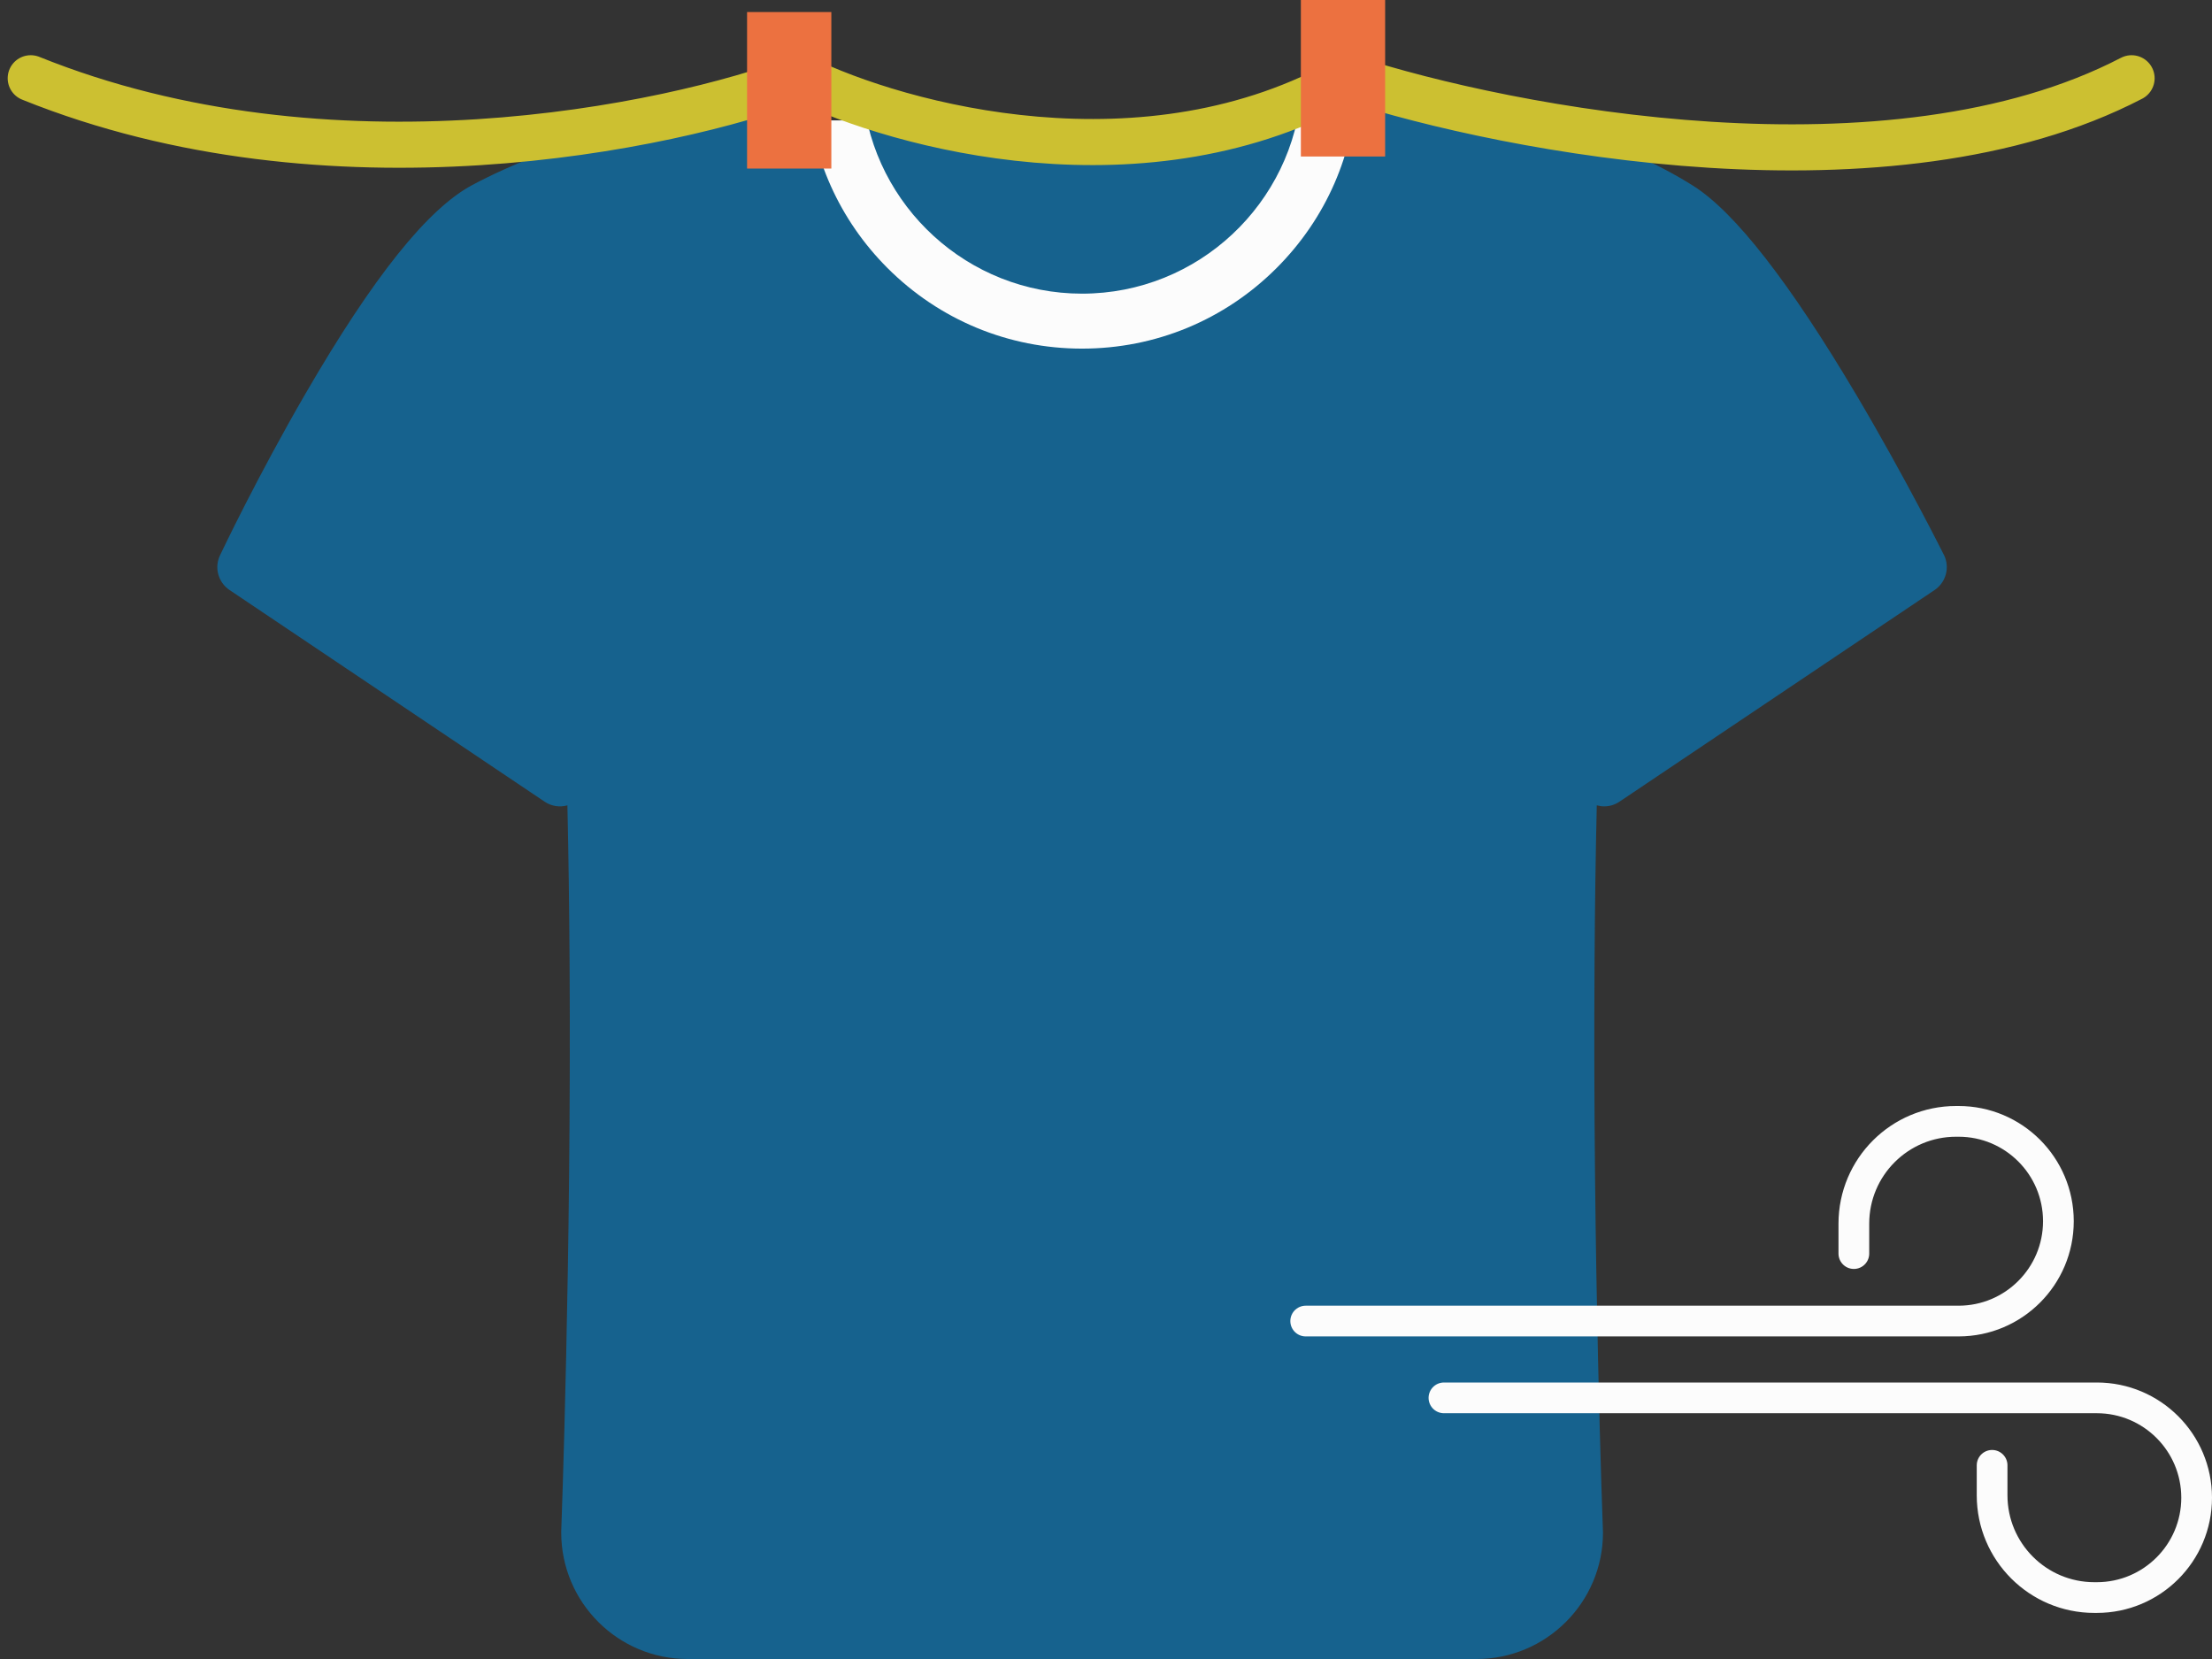 <svg width="144" height="108" viewBox="0 0 144 108" fill="none" xmlns="http://www.w3.org/2000/svg">
<rect x="0" y="0" width="144" height="108" fill="#333333" stroke="none"/>
<path d="M95.659 7.837L82.335 27.823L58.822 32.917L45.498 17.242L49.809 7.837H58.822C63.525 10.058 75.908 12.618 87.821 5.094L95.659 7.837Z" fill="#FCFCFC"/>
<path d="M70.44 19.117C78.001 19.117 84.213 13.234 84.739 5.805C83.155 6.309 80.076 7.168 76.147 7.695C71.13 8.367 63.703 8.617 56.171 6.171C56.876 13.426 63.007 19.117 70.44 19.117V19.117Z" fill="#16628E"/>
<path d="M126.548 36.126C126.523 36.076 124.05 31.118 120.883 25.769C116.526 18.416 112.948 13.821 110.249 12.11C105.309 8.981 97.755 6.701 88.341 5.486C88.165 10.005 86.323 14.229 83.107 17.447C79.724 20.83 75.227 22.695 70.44 22.695C65.656 22.695 61.157 20.83 57.773 17.447C54.649 14.318 52.82 10.238 52.56 5.861C43.42 7.169 35.903 9.294 30.75 12.043C27.842 13.591 24.292 18.032 19.895 25.613C16.754 31.027 14.417 35.95 14.32 36.158C13.941 36.956 14.206 37.913 14.942 38.409L35.457 52.19C35.91 52.495 36.449 52.565 36.938 52.428C37.01 55.624 37.056 58.992 37.079 62.524C37.206 81.883 36.541 99.527 36.536 99.705V99.772C36.536 104.308 40.225 108 44.761 108H96.123C100.66 108 104.353 104.308 104.353 99.772C104.353 99.749 104.351 99.725 104.351 99.705C104.345 99.528 103.677 81.893 103.805 62.536C103.827 58.998 103.875 55.625 103.949 52.427C104.107 52.471 104.269 52.494 104.432 52.494C104.776 52.494 105.121 52.395 105.426 52.189L125.945 38.408C126.689 37.904 126.947 36.929 126.55 36.124L126.548 36.126Z" fill="#16628E"/>
<path d="M138.765 5.094C123.09 13.245 98.271 8.491 87.821 5.094C74.654 12.618 58.561 8.229 52.16 5.094C43.539 8.36 21.437 12.932 2 5.094" stroke="#CCC031" stroke-width="3" stroke-linecap="round"/>
<rect x="84.686" width="5.486" height="10.189" fill="#EC7140"/>
<rect x="48.634" y="0.784" width="5.486" height="10.189" fill="#EC7140"/>
<path d="M94 91H136.5C140.09 91 143 93.91 143 97.5V97.5C143 101.09 140.09 104 136.5 104H136.342C132.665 104 129.685 101.019 129.685 97.342V95.392" stroke="#FCFCFC" stroke-width="2" stroke-linecap="round"/>
<path d="M85 86L127.5 86C131.09 86 134 83.09 134 79.5V79.5C134 75.91 131.09 73 127.5 73L127.342 73C123.665 73 120.685 75.981 120.685 79.658L120.685 81.608" stroke="#FCFCFC" stroke-width="2" stroke-linecap="round"/>
</svg>

